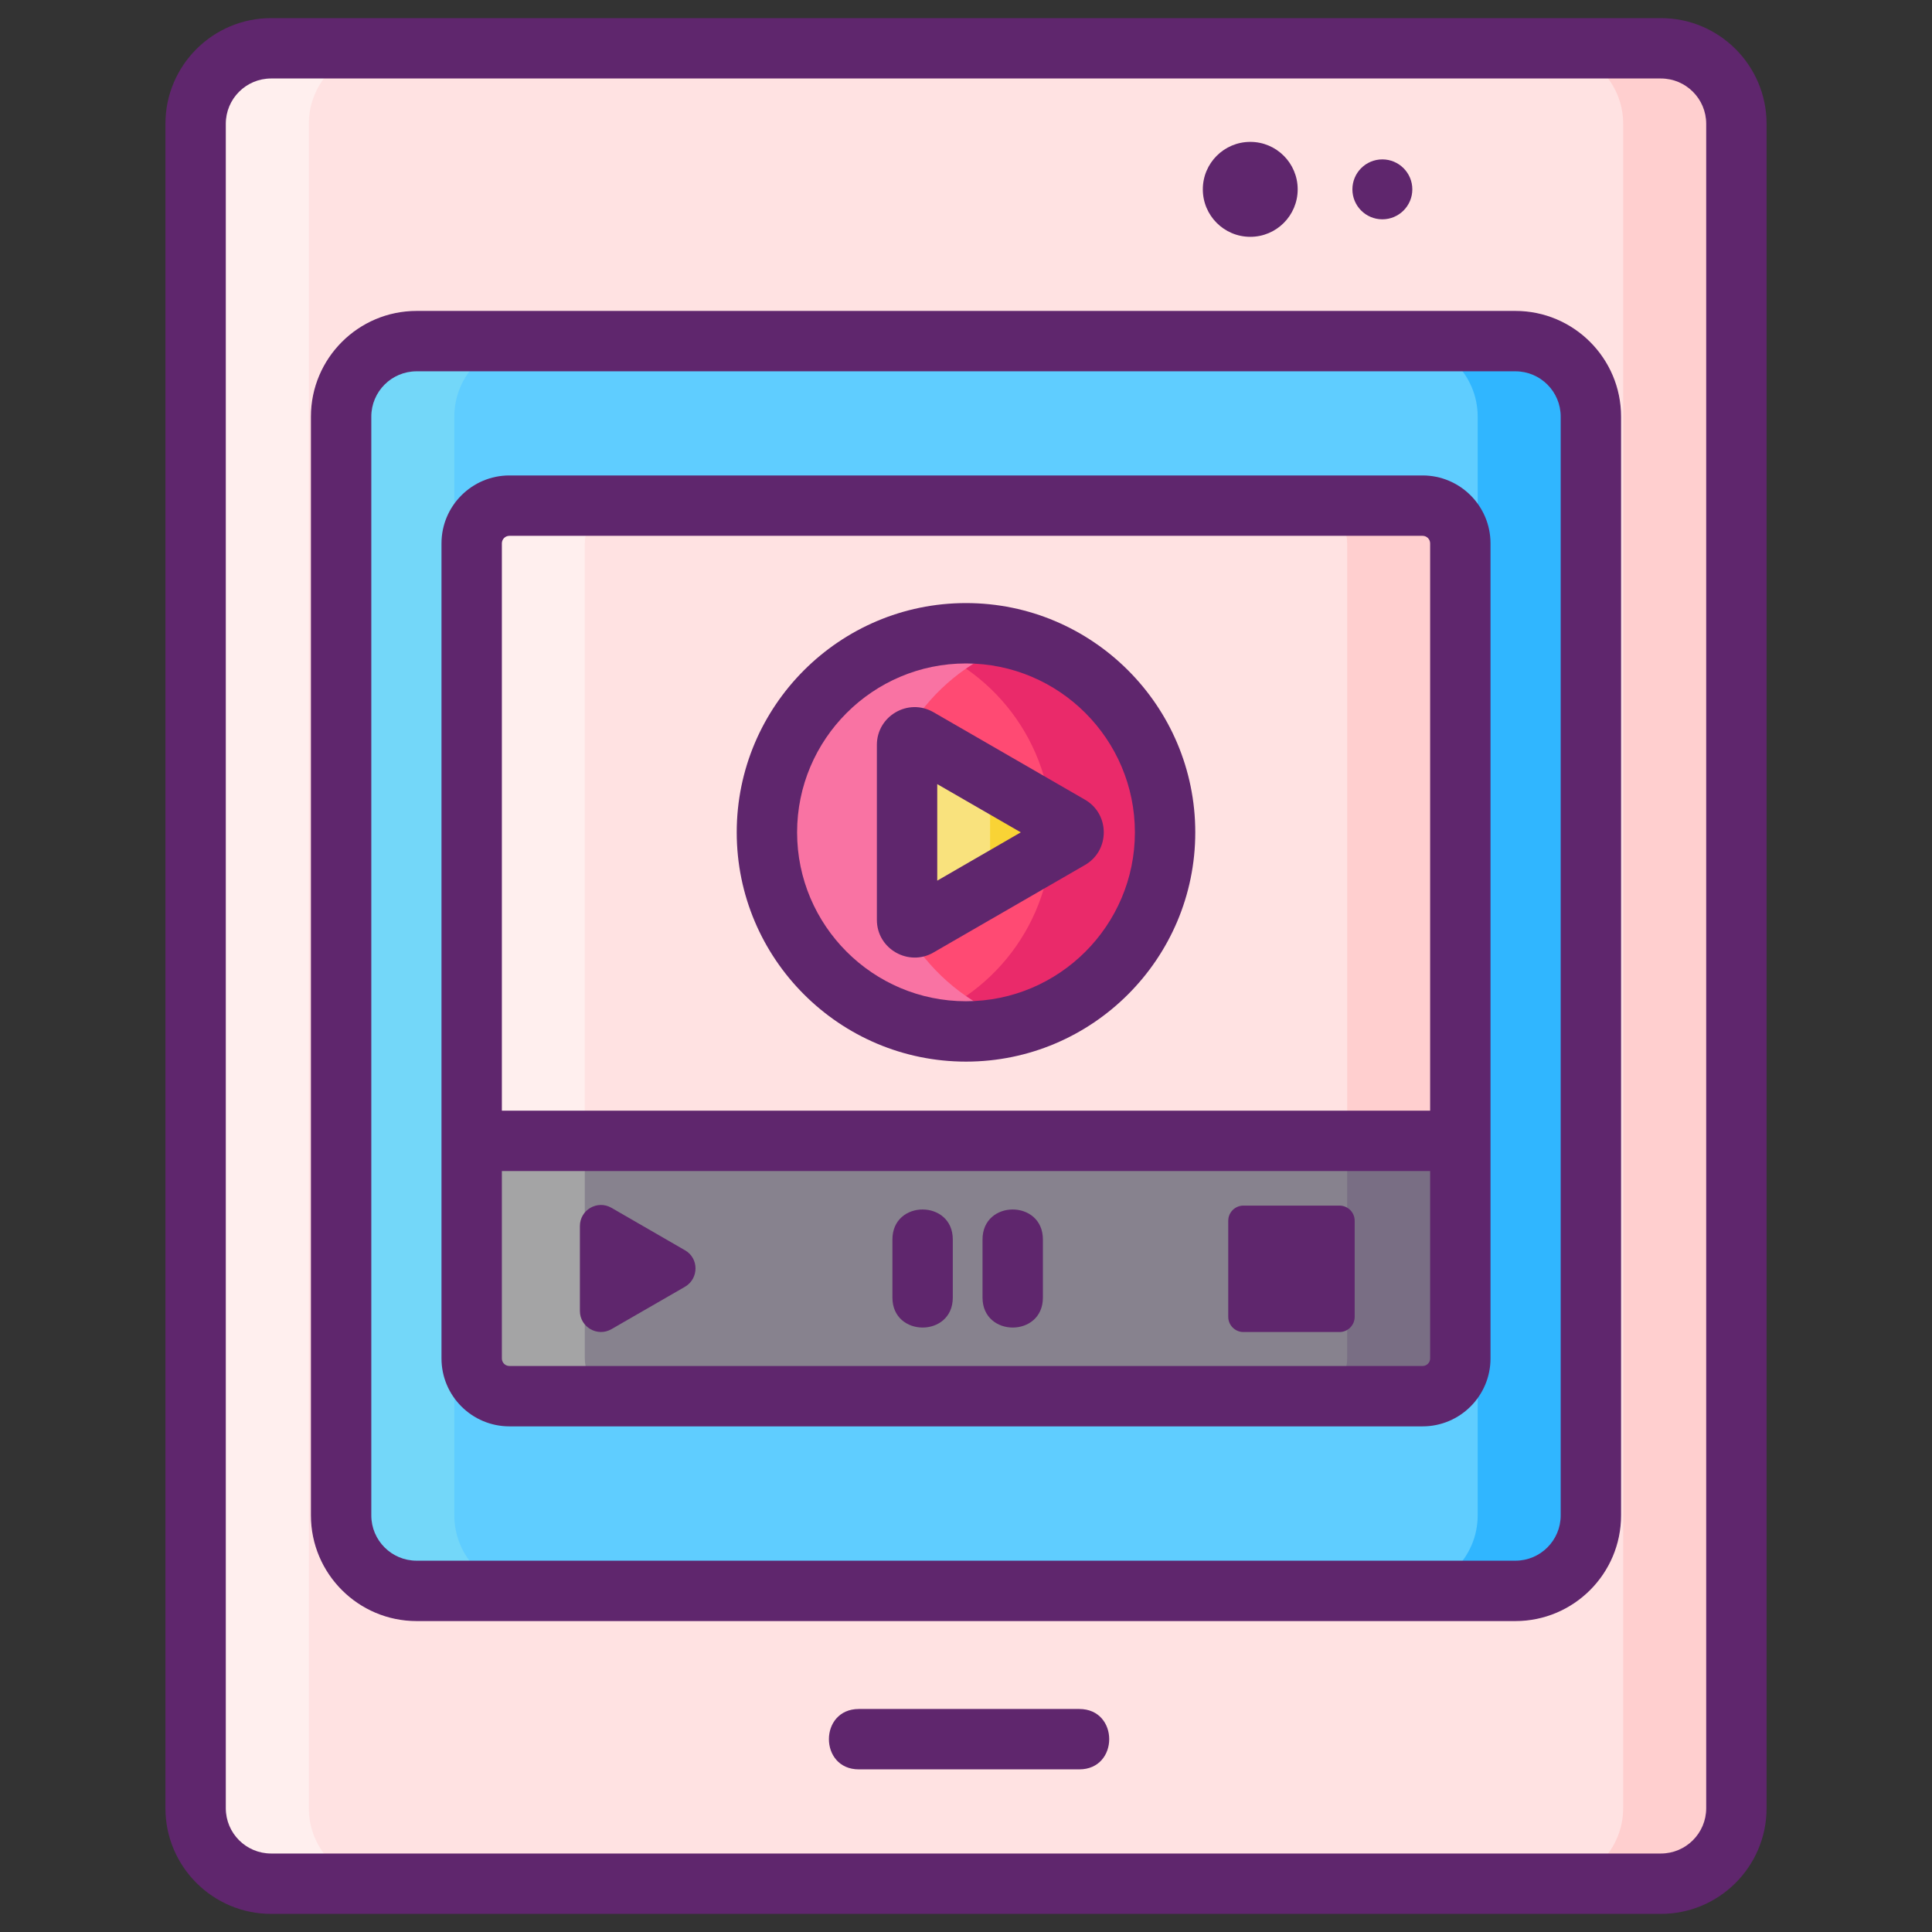 <svg id="Icon_Set" enable-background="new 0 0 256 256" height="512" viewBox="0 0 256 256" width="512" xmlns="http://www.w3.org/2000/svg"><rect x="0" y="0" width="256" height="256" fill="#333333" stroke="none"/><path d="m25.917 239.599v-223.198c0-5.523 4.477-10 10-10h184.167c5.523 0 10 4.477 10 10v223.199c0 5.523-4.477 10-10 10h-184.167c-5.523-.001-10-4.478-10-10.001z" fill="#ffe2e2"/><path d="m200.801 210.801h-145.602c-5.523 0-10-4.477-10-10v-145.602c0-5.523 4.477-10 10-10h145.603c5.523 0 10 4.477 10 10v145.603c-.001 5.522-4.478 9.999-10.001 9.999z" fill="#5fcdff"/><path d="m193.505 172.004h-131.01v-100.004c0-2.761 2.239-5 5-5h121.01c2.761 0 5 2.239 5 5z" fill="#ffe2e2"/><circle cx="128" cy="110.292" fill="#ff4a73" r="26.379"/><path d="m230.08 16.4v223.2c0 5.52-4.47 10-10 10h-15c5.53 0 10-4.48 10-10v-223.2c0-5.52-4.47-10-10-10h15c5.53 0 10 4.48 10 10z" fill="#ffcfcf"/><path d="m50.92 249.6h-15c-5.53 0-10-4.48-10-10v-223.2c0-5.52 4.47-10 10-10h15c-5.53 0-10 4.48-10 10v223.2c0 5.52 4.47 10 10 10z" fill="#ffefee"/><path d="m210.8 55.2v145.6c0 5.52-4.48 10-10 10h-15c5.52 0 10-4.48 10-10v-145.6c0-5.52-4.48-10-10-10h15c5.52 0 10 4.48 10 10z" fill="#30b6ff"/><path d="m70.2 210.8h-15c-5.52 0-10-4.48-10-10v-145.6c0-5.52 4.48-10 10-10h15c-5.52 0-10 4.48-10 10v145.6c0 5.52 4.48 10 10 10z" fill="#73d7f9"/><path d="m193.51 72v100h-15v-100c0-2.76-2.24-5-5-5h15c2.76 0 5 2.24 5 5z" fill="#ffcfcf"/><path d="m82.49 67c-2.76 0-5 2.24-5 5v100h-15v-100c0-2.76 2.24-5 5-5z" fill="#ffefee"/><path d="m188.505 185h-121.01c-2.761 0-5-2.239-5-5v-28.833h131.01v28.833c0 2.761-2.239 5-5 5z" fill="#87828e"/><path d="m193.51 151.17v28.83c0 2.76-2.24 5-5 5h-15c2.76 0 5-2.24 5-5v-28.83z" fill="#796e84"/><path d="m82.49 185h-15c-2.76 0-5-2.24-5-5v-28.83h15v28.83c0 2.76 2.24 5 5 5z" fill="#a4a4a5"/><path d="m154.38 110.29c0 14.57-11.81 26.38-26.38 26.38-2.61 0-5.13-.38-7.5-1.09 10.92-3.23 18.88-13.33 18.88-25.29s-7.96-22.06-18.88-25.29c2.37-.71 4.89-1.09 7.5-1.09 14.57 0 26.38 11.81 26.38 26.38z" fill="#ea2a6a"/><path d="m135.5 135.58c-2.37.71-4.89 1.09-7.5 1.09-14.57 0-26.38-11.81-26.38-26.38s11.81-26.38 26.38-26.38c2.61 0 5.13.38 7.5 1.09-10.92 3.23-18.88 13.33-18.88 25.29s7.96 22.06 18.88 25.29z" fill="#f973a3"/><path d="m141.765 109.426c.667.385.667 1.347 0 1.732-.195.113-20.245 11.688-20.076 11.591-.667.385-1.5-.096-1.5-.866v-11.591-11.591c0-.77.833-1.251 1.5-.866.195.113 20.245 11.688 20.076 11.591z" fill="#f9d335"/><path d="m131.19 103.32v13.94l-9.5 5.49c-.67.38-1.5-.1-1.5-.87v-23.18c0-.77.83-1.25 1.5-.87z" fill="#f9e27d"/><g fill="#5f266d"><path d="m143.01 226.45h-29.21c-5.288 0-5.285 8 0 8h29.21c5.285 0 5.293-8 0-8z"/><path d="m220.08 2.4h-184.16c-7.72 0-14 6.28-14 14v223.2c0 7.72 6.28 14 14 14h184.16c7.72 0 14-6.28 14-14v-223.2c0-7.72-6.28-14-14-14zm6 237.2c0 3.31-2.69 6-6 6h-184.16c-3.31 0-6-2.69-6-6v-223.2c0-3.31 2.69-6 6-6h184.16c3.31 0 6 2.69 6 6z"/><path d="m200.8 41.2h-145.6c-7.72 0-14 6.28-14 14v145.6c0 7.72 6.28 14 14 14h145.6c7.72 0 14-6.28 14-14v-145.6c0-7.72-6.28-14-14-14zm6 159.6c0 3.31-2.69 6-6 6h-145.6c-3.31 0-6-2.69-6-6v-145.6c0-3.31 2.69-6 6-6h145.6c3.31 0 6 2.69 6 6z"/><path d="m165.67 31.38c3.47 0 6.28-2.82 6.28-6.29s-2.81-6.29-6.28-6.29c-3.48 0-6.29 2.82-6.29 6.29s2.81 6.29 6.29 6.29z"/><path d="m183.17 29.06c2.19 0 3.97-1.78 3.97-3.97s-1.78-3.97-3.97-3.97c-2.2 0-3.97 1.78-3.97 3.97s1.77 3.97 3.97 3.97z"/><path d="m128 140.67c16.75 0 30.38-13.63 30.38-30.38s-13.63-30.38-30.38-30.38-30.38 13.63-30.38 30.38 13.63 30.38 30.38 30.38zm0-52.76c12.34 0 22.38 10.04 22.38 22.38s-10.04 22.38-22.38 22.38-22.38-10.04-22.38-22.38 10.04-22.38 22.38-22.38z"/><path d="m123.69 126.21 20.07-11.59c3.329-1.912 3.326-6.75 0-8.66l-20.07-11.59c-3.362-1.931-7.5.519-7.5 4.33v23.18c0 3.897 4.243 6.233 7.5 4.33zm.5-22.31 11.07 6.39-11.07 6.4z"/><path d="m188.5 63h-121c-4.97 0-9 4.04-9 9v108c0 4.96 4.03 9 9 9h121c4.97 0 9-4.04 9-9 0-12.333 0-94.56 0-108 0-4.96-4.03-9-9-9zm1 117c0 .55-.44 1-1 1h-121c-.56 0-1-.45-1-1 0-9.691 0-15.571 0-24.83h123zm-122-109h121c.56 0 1 .45 1 1v75.17h-123v-75.17c0-.55.44-1 1-1z"/><path d="m81.02 176.12s3.725-2.151 9.75-5.62c1.868-1.102 1.835-3.79 0-4.83-5.991-3.45-3.767-2.166-9.75-5.63-1.86-1.07-4.18.27-4.18 2.42v11.25c0 2.143 2.337 3.479 4.18 2.41z"/><path d="m126.25 171.94c0-2.752 0-5.039 0-7.71 0-5.285-8-5.293-8 0v7.71c0 5.285 8 5.293 8 0z"/><path d="m138.19 171.94c0-2.752 0-5.039 0-7.71 0-5.285-8-5.293-8 0v7.71c0 5.285 8 5.293 8 0z"/><path d="m164.75 176.5h12.75c1.102 0 2-.91 2-2 0-4.535 0-8.311 0-12.75 0-1.1-.9-2-2-2h-12.75c-1.1 0-2 .9-2 2v12.75c0 1.092.901 2 2 2z"/></g></svg>